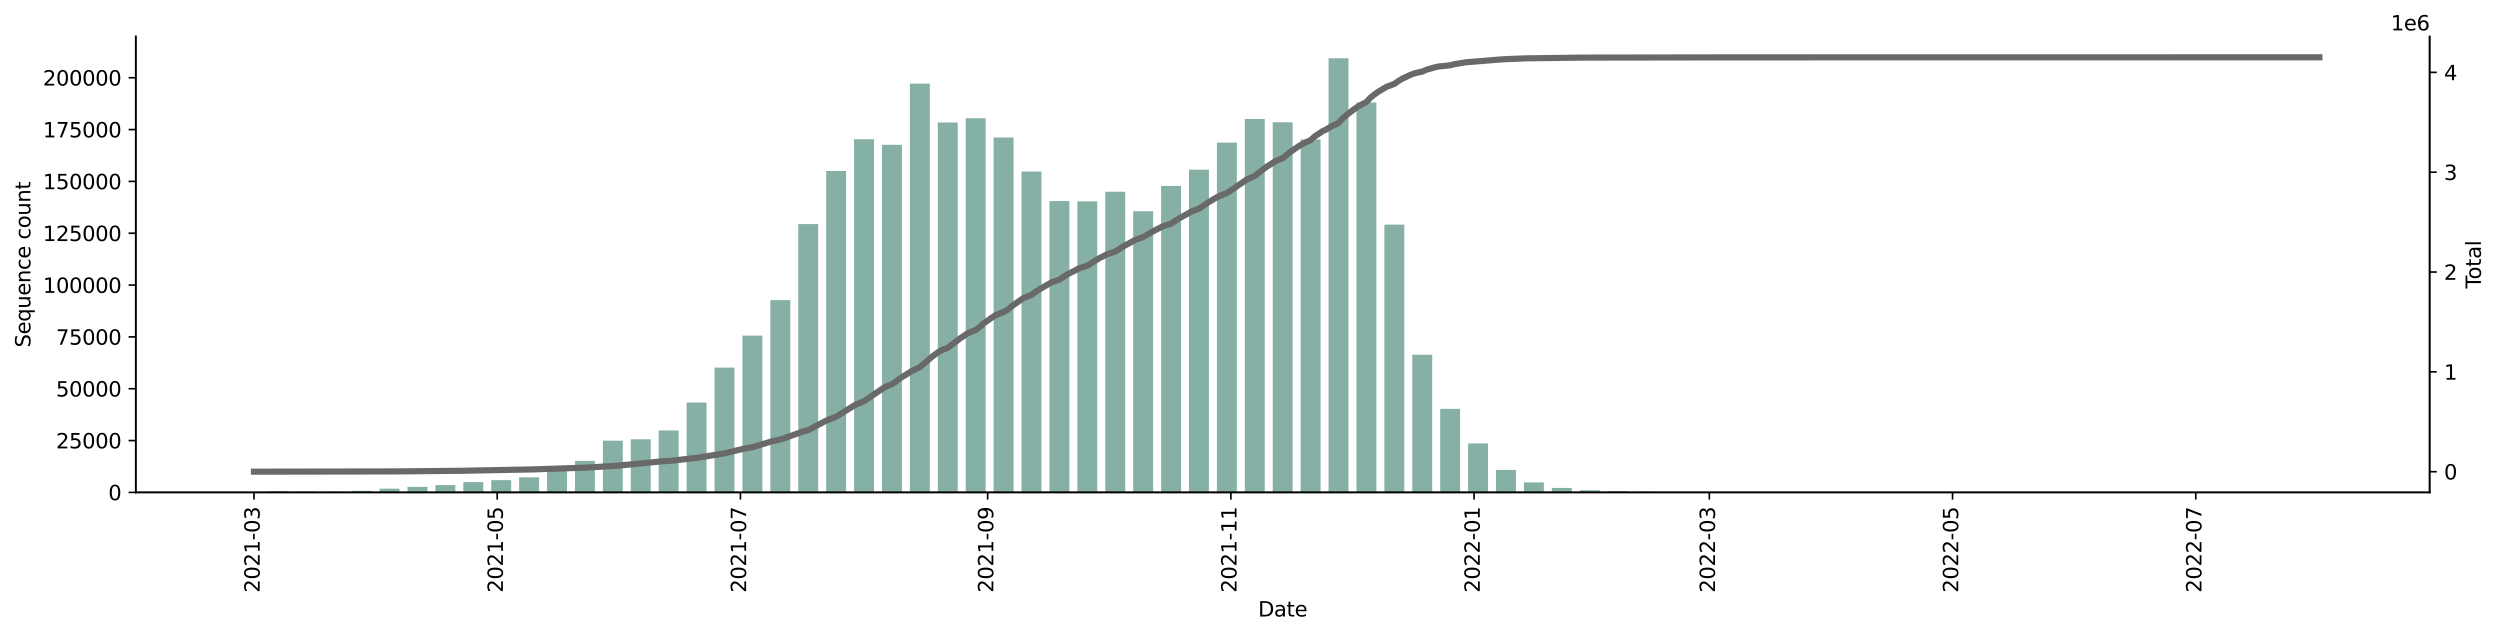 <?xml version="1.0" encoding="utf-8" standalone="no"?>
<!DOCTYPE svg PUBLIC "-//W3C//DTD SVG 1.1//EN"
  "http://www.w3.org/Graphics/SVG/1.1/DTD/svg11.dtd">
<svg xmlns:xlink="http://www.w3.org/1999/xlink" width="1216.294pt" height="309.219pt" viewBox="0 0 1216.294 309.219" xmlns="http://www.w3.org/2000/svg" version="1.1">
 <defs>
  <style type="text/css">*{stroke-linejoin: round; stroke-linecap: butt}</style>
 </defs>
 <g id="figure_1">
  <g id="patch_1">
   <path d="M 0 309.219 
L 1216.294 309.219 
L 1216.294 0 
L 0 0 
z
" style="fill: #ffffff"/>
  </g>
  <g id="axes_1">
   <g id="patch_2">
    <path d="M 66.053 239.558 
L 1182.053 239.558 
L 1182.053 17.798 
L 66.053 17.798 
z
" style="fill: #ffffff"/>
   </g>
   <g id="patch_3">
    <path d="M 116.78 239.558 
L 126.48 239.558 
L 126.48 239.424 
L 116.78 239.424 
z
" clip-path="url(#p449e012389)" style="fill: #86b0a6"/>
   </g>
   <g id="patch_4">
    <path d="M 130.359 239.558 
L 140.059 239.558 
L 140.059 239.024 
L 130.359 239.024 
z
" clip-path="url(#p449e012389)" style="fill: #86b0a6"/>
   </g>
   <g id="patch_5">
    <path d="M 143.938 239.558 
L 153.638 239.558 
L 153.638 239.198 
L 143.938 239.198 
z
" clip-path="url(#p449e012389)" style="fill: #86b0a6"/>
   </g>
   <g id="patch_6">
    <path d="M 157.517 239.558 
L 167.217 239.558 
L 167.217 239.239 
L 157.517 239.239 
z
" clip-path="url(#p449e012389)" style="fill: #86b0a6"/>
   </g>
   <g id="patch_7">
    <path d="M 171.096 239.558 
L 180.796 239.558 
L 180.796 238.777 
L 171.096 238.777 
z
" clip-path="url(#p449e012389)" style="fill: #86b0a6"/>
   </g>
   <g id="patch_8">
    <path d="M 184.675 239.558 
L 194.375 239.558 
L 194.375 237.736 
L 184.675 237.736 
z
" clip-path="url(#p449e012389)" style="fill: #86b0a6"/>
   </g>
   <g id="patch_9">
    <path d="M 198.254 239.558 
L 207.954 239.558 
L 207.954 236.871 
L 198.254 236.871 
z
" clip-path="url(#p449e012389)" style="fill: #86b0a6"/>
   </g>
   <g id="patch_10">
    <path d="M 211.833 239.558 
L 221.533 239.558 
L 221.533 235.981 
L 211.833 235.981 
z
" clip-path="url(#p449e012389)" style="fill: #86b0a6"/>
   </g>
   <g id="patch_11">
    <path d="M 225.412 239.558 
L 235.112 239.558 
L 235.112 234.528 
L 225.412 234.528 
z
" clip-path="url(#p449e012389)" style="fill: #86b0a6"/>
   </g>
   <g id="patch_12">
    <path d="M 238.991 239.558 
L 248.691 239.558 
L 248.691 233.605 
L 238.991 233.605 
z
" clip-path="url(#p449e012389)" style="fill: #86b0a6"/>
   </g>
   <g id="patch_13">
    <path d="M 252.57 239.558 
L 262.27 239.558 
L 262.27 232.245 
L 252.57 232.245 
z
" clip-path="url(#p449e012389)" style="fill: #86b0a6"/>
   </g>
   <g id="patch_14">
    <path d="M 266.149 239.558 
L 275.849 239.558 
L 275.849 228.923 
L 266.149 228.923 
z
" clip-path="url(#p449e012389)" style="fill: #86b0a6"/>
   </g>
   <g id="patch_15">
    <path d="M 279.728 239.558 
L 289.428 239.558 
L 289.428 224.222 
L 279.728 224.222 
z
" clip-path="url(#p449e012389)" style="fill: #86b0a6"/>
   </g>
   <g id="patch_16">
    <path d="M 293.307 239.558 
L 303.007 239.558 
L 303.007 214.387 
L 293.307 214.387 
z
" clip-path="url(#p449e012389)" style="fill: #86b0a6"/>
   </g>
   <g id="patch_17">
    <path d="M 306.886 239.558 
L 316.586 239.558 
L 316.586 213.703 
L 306.886 213.703 
z
" clip-path="url(#p449e012389)" style="fill: #86b0a6"/>
   </g>
   <g id="patch_18">
    <path d="M 320.465 239.558 
L 330.165 239.558 
L 330.165 209.438 
L 320.465 209.438 
z
" clip-path="url(#p449e012389)" style="fill: #86b0a6"/>
   </g>
   <g id="patch_19">
    <path d="M 334.044 239.558 
L 343.744 239.558 
L 343.744 195.852 
L 334.044 195.852 
z
" clip-path="url(#p449e012389)" style="fill: #86b0a6"/>
   </g>
   <g id="patch_20">
    <path d="M 347.623 239.558 
L 357.323 239.558 
L 357.323 178.857 
L 347.623 178.857 
z
" clip-path="url(#p449e012389)" style="fill: #86b0a6"/>
   </g>
   <g id="patch_21">
    <path d="M 361.202 239.558 
L 370.902 239.558 
L 370.902 163.288 
L 361.202 163.288 
z
" clip-path="url(#p449e012389)" style="fill: #86b0a6"/>
   </g>
   <g id="patch_22">
    <path d="M 374.781 239.558 
L 384.481 239.558 
L 384.481 146.025 
L 374.781 146.025 
z
" clip-path="url(#p449e012389)" style="fill: #86b0a6"/>
   </g>
   <g id="patch_23">
    <path d="M 388.36 239.558 
L 398.06 239.558 
L 398.06 109.023 
L 388.36 109.023 
z
" clip-path="url(#p449e012389)" style="fill: #86b0a6"/>
   </g>
   <g id="patch_24">
    <path d="M 401.939 239.558 
L 411.639 239.558 
L 411.639 83.21 
L 401.939 83.21 
z
" clip-path="url(#p449e012389)" style="fill: #86b0a6"/>
   </g>
   <g id="patch_25">
    <path d="M 415.518 239.558 
L 425.218 239.558 
L 425.218 67.707 
L 415.518 67.707 
z
" clip-path="url(#p449e012389)" style="fill: #86b0a6"/>
   </g>
   <g id="patch_26">
    <path d="M 429.097 239.558 
L 438.797 239.558 
L 438.797 70.437 
L 429.097 70.437 
z
" clip-path="url(#p449e012389)" style="fill: #86b0a6"/>
   </g>
   <g id="patch_27">
    <path d="M 442.676 239.558 
L 452.376 239.558 
L 452.376 40.696 
L 442.676 40.696 
z
" clip-path="url(#p449e012389)" style="fill: #86b0a6"/>
   </g>
   <g id="patch_28">
    <path d="M 456.255 239.558 
L 465.955 239.558 
L 465.955 59.571 
L 456.255 59.571 
z
" clip-path="url(#p449e012389)" style="fill: #86b0a6"/>
   </g>
   <g id="patch_29">
    <path d="M 469.834 239.558 
L 479.534 239.558 
L 479.534 57.533 
L 469.834 57.533 
z
" clip-path="url(#p449e012389)" style="fill: #86b0a6"/>
   </g>
   <g id="patch_30">
    <path d="M 483.413 239.558 
L 493.113 239.558 
L 493.113 66.887 
L 483.413 66.887 
z
" clip-path="url(#p449e012389)" style="fill: #86b0a6"/>
   </g>
   <g id="patch_31">
    <path d="M 496.992 239.558 
L 506.692 239.558 
L 506.692 83.465 
L 496.992 83.465 
z
" clip-path="url(#p449e012389)" style="fill: #86b0a6"/>
   </g>
   <g id="patch_32">
    <path d="M 510.571 239.558 
L 520.271 239.558 
L 520.271 97.816 
L 510.571 97.816 
z
" clip-path="url(#p449e012389)" style="fill: #86b0a6"/>
   </g>
   <g id="patch_33">
    <path d="M 524.15 239.558 
L 533.85 239.558 
L 533.85 97.962 
L 524.15 97.962 
z
" clip-path="url(#p449e012389)" style="fill: #86b0a6"/>
   </g>
   <g id="patch_34">
    <path d="M 537.729 239.558 
L 547.429 239.558 
L 547.429 93.288 
L 537.729 93.288 
z
" clip-path="url(#p449e012389)" style="fill: #86b0a6"/>
   </g>
   <g id="patch_35">
    <path d="M 551.308 239.558 
L 561.008 239.558 
L 561.008 102.737 
L 551.308 102.737 
z
" clip-path="url(#p449e012389)" style="fill: #86b0a6"/>
   </g>
   <g id="patch_36">
    <path d="M 564.887 239.558 
L 574.587 239.558 
L 574.587 90.445 
L 564.887 90.445 
z
" clip-path="url(#p449e012389)" style="fill: #86b0a6"/>
   </g>
   <g id="patch_37">
    <path d="M 578.466 239.558 
L 588.166 239.558 
L 588.166 82.537 
L 578.466 82.537 
z
" clip-path="url(#p449e012389)" style="fill: #86b0a6"/>
   </g>
   <g id="patch_38">
    <path d="M 592.045 239.558 
L 601.745 239.558 
L 601.745 69.369 
L 592.045 69.369 
z
" clip-path="url(#p449e012389)" style="fill: #86b0a6"/>
   </g>
   <g id="patch_39">
    <path d="M 605.624 239.558 
L 615.324 239.558 
L 615.324 57.861 
L 605.624 57.861 
z
" clip-path="url(#p449e012389)" style="fill: #86b0a6"/>
   </g>
   <g id="patch_40">
    <path d="M 619.203 239.558 
L 628.903 239.558 
L 628.903 59.48 
L 619.203 59.48 
z
" clip-path="url(#p449e012389)" style="fill: #86b0a6"/>
   </g>
   <g id="patch_41">
    <path d="M 632.782 239.558 
L 642.482 239.558 
L 642.482 67.838 
L 632.782 67.838 
z
" clip-path="url(#p449e012389)" style="fill: #86b0a6"/>
   </g>
   <g id="patch_42">
    <path d="M 646.361 239.558 
L 656.061 239.558 
L 656.061 28.358 
L 646.361 28.358 
z
" clip-path="url(#p449e012389)" style="fill: #86b0a6"/>
   </g>
   <g id="patch_43">
    <path d="M 659.94 239.558 
L 669.64 239.558 
L 669.64 49.853 
L 659.94 49.853 
z
" clip-path="url(#p449e012389)" style="fill: #86b0a6"/>
   </g>
   <g id="patch_44">
    <path d="M 673.519 239.558 
L 683.219 239.558 
L 683.219 109.286 
L 673.519 109.286 
z
" clip-path="url(#p449e012389)" style="fill: #86b0a6"/>
   </g>
   <g id="patch_45">
    <path d="M 687.098 239.558 
L 696.798 239.558 
L 696.798 172.599 
L 687.098 172.599 
z
" clip-path="url(#p449e012389)" style="fill: #86b0a6"/>
   </g>
   <g id="patch_46">
    <path d="M 700.677 239.558 
L 710.377 239.558 
L 710.377 198.911 
L 700.677 198.911 
z
" clip-path="url(#p449e012389)" style="fill: #86b0a6"/>
   </g>
   <g id="patch_47">
    <path d="M 714.256 239.558 
L 723.956 239.558 
L 723.956 215.709 
L 714.256 215.709 
z
" clip-path="url(#p449e012389)" style="fill: #86b0a6"/>
   </g>
   <g id="patch_48">
    <path d="M 727.835 239.558 
L 737.535 239.558 
L 737.535 228.623 
L 727.835 228.623 
z
" clip-path="url(#p449e012389)" style="fill: #86b0a6"/>
   </g>
   <g id="patch_49">
    <path d="M 741.415 239.558 
L 751.114 239.558 
L 751.114 234.701 
L 741.415 234.701 
z
" clip-path="url(#p449e012389)" style="fill: #86b0a6"/>
   </g>
   <g id="patch_50">
    <path d="M 754.994 239.558 
L 764.693 239.558 
L 764.693 237.4 
L 754.994 237.4 
z
" clip-path="url(#p449e012389)" style="fill: #86b0a6"/>
   </g>
   <g id="patch_51">
    <path d="M 768.573 239.558 
L 778.272 239.558 
L 778.272 238.527 
L 768.573 238.527 
z
" clip-path="url(#p449e012389)" style="fill: #86b0a6"/>
   </g>
   <g id="patch_52">
    <path d="M 782.152 239.558 
L 791.851 239.558 
L 791.851 238.966 
L 782.152 238.966 
z
" clip-path="url(#p449e012389)" style="fill: #86b0a6"/>
   </g>
   <g id="patch_53">
    <path d="M 795.731 239.558 
L 805.43 239.558 
L 805.43 239.24 
L 795.731 239.24 
z
" clip-path="url(#p449e012389)" style="fill: #86b0a6"/>
   </g>
   <g id="patch_54">
    <path d="M 809.31 239.558 
L 819.009 239.558 
L 819.009 239.351 
L 809.31 239.351 
z
" clip-path="url(#p449e012389)" style="fill: #86b0a6"/>
   </g>
   <g id="patch_55">
    <path d="M 822.889 239.558 
L 832.588 239.558 
L 832.588 239.433 
L 822.889 239.433 
z
" clip-path="url(#p449e012389)" style="fill: #86b0a6"/>
   </g>
   <g id="patch_56">
    <path d="M 836.468 239.558 
L 846.167 239.558 
L 846.167 239.442 
L 836.468 239.442 
z
" clip-path="url(#p449e012389)" style="fill: #86b0a6"/>
   </g>
   <g id="patch_57">
    <path d="M 850.047 239.558 
L 859.746 239.558 
L 859.746 239.451 
L 850.047 239.451 
z
" clip-path="url(#p449e012389)" style="fill: #86b0a6"/>
   </g>
   <g id="patch_58">
    <path d="M 863.626 239.558 
L 873.325 239.558 
L 873.325 239.478 
L 863.626 239.478 
z
" clip-path="url(#p449e012389)" style="fill: #86b0a6"/>
   </g>
   <g id="patch_59">
    <path d="M 877.205 239.558 
L 886.904 239.558 
L 886.904 239.517 
L 877.205 239.517 
z
" clip-path="url(#p449e012389)" style="fill: #86b0a6"/>
   </g>
   <g id="patch_60">
    <path d="M 890.784 239.558 
L 900.483 239.558 
L 900.483 239.533 
L 890.784 239.533 
z
" clip-path="url(#p449e012389)" style="fill: #86b0a6"/>
   </g>
   <g id="patch_61">
    <path d="M 904.363 239.558 
L 914.062 239.558 
L 914.062 239.535 
L 904.363 239.535 
z
" clip-path="url(#p449e012389)" style="fill: #86b0a6"/>
   </g>
   <g id="patch_62">
    <path d="M 917.942 239.558 
L 927.641 239.558 
L 927.641 239.532 
L 917.942 239.532 
z
" clip-path="url(#p449e012389)" style="fill: #86b0a6"/>
   </g>
   <g id="patch_63">
    <path d="M 931.521 239.558 
L 941.22 239.558 
L 941.22 239.533 
L 931.521 239.533 
z
" clip-path="url(#p449e012389)" style="fill: #86b0a6"/>
   </g>
   <g id="patch_64">
    <path d="M 945.1 239.558 
L 954.799 239.558 
L 954.799 239.548 
L 945.1 239.548 
z
" clip-path="url(#p449e012389)" style="fill: #86b0a6"/>
   </g>
   <g id="patch_65">
    <path d="M 958.679 239.558 
L 968.378 239.558 
L 968.378 239.538 
L 958.679 239.538 
z
" clip-path="url(#p449e012389)" style="fill: #86b0a6"/>
   </g>
   <g id="patch_66">
    <path d="M 972.258 239.558 
L 981.957 239.558 
L 981.957 239.551 
L 972.258 239.551 
z
" clip-path="url(#p449e012389)" style="fill: #86b0a6"/>
   </g>
   <g id="patch_67">
    <path d="M 985.837 239.558 
L 995.536 239.558 
L 995.536 239.541 
L 985.837 239.541 
z
" clip-path="url(#p449e012389)" style="fill: #86b0a6"/>
   </g>
   <g id="patch_68">
    <path d="M 999.416 239.558 
L 1009.115 239.558 
L 1009.115 239.54 
L 999.416 239.54 
z
" clip-path="url(#p449e012389)" style="fill: #86b0a6"/>
   </g>
   <g id="patch_69">
    <path d="M 1012.995 239.558 
L 1022.694 239.558 
L 1022.694 239.553 
L 1012.995 239.553 
z
" clip-path="url(#p449e012389)" style="fill: #86b0a6"/>
   </g>
   <g id="patch_70">
    <path d="M 1026.574 239.558 
L 1036.273 239.558 
L 1036.273 239.545 
L 1026.574 239.545 
z
" clip-path="url(#p449e012389)" style="fill: #86b0a6"/>
   </g>
   <g id="patch_71">
    <path d="M 1040.153 239.558 
L 1049.852 239.558 
L 1049.852 239.53 
L 1040.153 239.53 
z
" clip-path="url(#p449e012389)" style="fill: #86b0a6"/>
   </g>
   <g id="patch_72">
    <path d="M 1053.732 239.558 
L 1063.431 239.558 
L 1063.431 239.551 
L 1053.732 239.551 
z
" clip-path="url(#p449e012389)" style="fill: #86b0a6"/>
   </g>
   <g id="patch_73">
    <path d="M 1067.311 239.558 
L 1077.01 239.558 
L 1077.01 239.556 
L 1067.311 239.556 
z
" clip-path="url(#p449e012389)" style="fill: #86b0a6"/>
   </g>
   <g id="patch_74">
    <path d="M 1080.89 239.558 
L 1090.589 239.558 
L 1090.589 239.555 
L 1080.89 239.555 
z
" clip-path="url(#p449e012389)" style="fill: #86b0a6"/>
   </g>
   <g id="patch_75">
    <path d="M 1094.469 239.558 
L 1104.168 239.558 
L 1104.168 239.552 
L 1094.469 239.552 
z
" clip-path="url(#p449e012389)" style="fill: #86b0a6"/>
   </g>
   <g id="patch_76">
    <path d="M 1121.627 239.558 
L 1131.326 239.558 
L 1131.326 239.557 
L 1121.627 239.557 
z
" clip-path="url(#p449e012389)" style="fill: #86b0a6"/>
   </g>
   <g id="matplotlib.axis_1">
    <g id="xtick_1">
     <g id="line2d_1">
      <defs>
       <path id="mc5f1fbfaf0" d="M 0 0 
L 0 3.5 
" style="stroke: #000000; stroke-width: 0.8"/>
      </defs>
      <g>
       <use xlink:href="#mc5f1fbfaf0" x="123.57" y="239.558" style="stroke: #000000; stroke-width: 0.8"/>
      </g>
     </g>
     <g id="text_1">
      <!-- 2021-03 -->
      <g transform="translate(126.329 288.341)rotate(-90)scale(0.1 -0.1)">
       <defs>
        <path id="DejaVuSans-32" d="M 1228 531 
L 3431 531 
L 3431 0 
L 469 0 
L 469 531 
Q 828 903 1448 1529 
Q 2069 2156 2228 2338 
Q 2531 2678 2651 2914 
Q 2772 3150 2772 3378 
Q 2772 3750 2511 3984 
Q 2250 4219 1831 4219 
Q 1534 4219 1204 4116 
Q 875 4013 500 3803 
L 500 4441 
Q 881 4594 1212 4672 
Q 1544 4750 1819 4750 
Q 2544 4750 2975 4387 
Q 3406 4025 3406 3419 
Q 3406 3131 3298 2873 
Q 3191 2616 2906 2266 
Q 2828 2175 2409 1742 
Q 1991 1309 1228 531 
z
" transform="scale(0.016)"/>
        <path id="DejaVuSans-30" d="M 2034 4250 
Q 1547 4250 1301 3770 
Q 1056 3291 1056 2328 
Q 1056 1369 1301 889 
Q 1547 409 2034 409 
Q 2525 409 2770 889 
Q 3016 1369 3016 2328 
Q 3016 3291 2770 3770 
Q 2525 4250 2034 4250 
z
M 2034 4750 
Q 2819 4750 3233 4129 
Q 3647 3509 3647 2328 
Q 3647 1150 3233 529 
Q 2819 -91 2034 -91 
Q 1250 -91 836 529 
Q 422 1150 422 2328 
Q 422 3509 836 4129 
Q 1250 4750 2034 4750 
z
" transform="scale(0.016)"/>
        <path id="DejaVuSans-31" d="M 794 531 
L 1825 531 
L 1825 4091 
L 703 3866 
L 703 4441 
L 1819 4666 
L 2450 4666 
L 2450 531 
L 3481 531 
L 3481 0 
L 794 0 
L 794 531 
z
" transform="scale(0.016)"/>
        <path id="DejaVuSans-2d" d="M 313 2009 
L 1997 2009 
L 1997 1497 
L 313 1497 
L 313 2009 
z
" transform="scale(0.016)"/>
        <path id="DejaVuSans-33" d="M 2597 2516 
Q 3050 2419 3304 2112 
Q 3559 1806 3559 1356 
Q 3559 666 3084 287 
Q 2609 -91 1734 -91 
Q 1441 -91 1130 -33 
Q 819 25 488 141 
L 488 750 
Q 750 597 1062 519 
Q 1375 441 1716 441 
Q 2309 441 2620 675 
Q 2931 909 2931 1356 
Q 2931 1769 2642 2001 
Q 2353 2234 1838 2234 
L 1294 2234 
L 1294 2753 
L 1863 2753 
Q 2328 2753 2575 2939 
Q 2822 3125 2822 3475 
Q 2822 3834 2567 4026 
Q 2313 4219 1838 4219 
Q 1578 4219 1281 4162 
Q 984 4106 628 3988 
L 628 4550 
Q 988 4650 1302 4700 
Q 1616 4750 1894 4750 
Q 2613 4750 3031 4423 
Q 3450 4097 3450 3541 
Q 3450 3153 3228 2886 
Q 3006 2619 2597 2516 
z
" transform="scale(0.016)"/>
       </defs>
       <use xlink:href="#DejaVuSans-32"/>
       <use xlink:href="#DejaVuSans-30" x="63.623"/>
       <use xlink:href="#DejaVuSans-32" x="127.246"/>
       <use xlink:href="#DejaVuSans-31" x="190.869"/>
       <use xlink:href="#DejaVuSans-2d" x="254.492"/>
       <use xlink:href="#DejaVuSans-30" x="290.576"/>
       <use xlink:href="#DejaVuSans-33" x="354.199"/>
      </g>
     </g>
    </g>
    <g id="xtick_2">
     <g id="line2d_2">
      <g>
       <use xlink:href="#mc5f1fbfaf0" x="241.901" y="239.558" style="stroke: #000000; stroke-width: 0.8"/>
      </g>
     </g>
     <g id="text_2">
      <!-- 2021-05 -->
      <g transform="translate(244.661 288.341)rotate(-90)scale(0.1 -0.1)">
       <defs>
        <path id="DejaVuSans-35" d="M 691 4666 
L 3169 4666 
L 3169 4134 
L 1269 4134 
L 1269 2991 
Q 1406 3038 1543 3061 
Q 1681 3084 1819 3084 
Q 2600 3084 3056 2656 
Q 3513 2228 3513 1497 
Q 3513 744 3044 326 
Q 2575 -91 1722 -91 
Q 1428 -91 1123 -41 
Q 819 9 494 109 
L 494 744 
Q 775 591 1075 516 
Q 1375 441 1709 441 
Q 2250 441 2565 725 
Q 2881 1009 2881 1497 
Q 2881 1984 2565 2268 
Q 2250 2553 1709 2553 
Q 1456 2553 1204 2497 
Q 953 2441 691 2322 
L 691 4666 
z
" transform="scale(0.016)"/>
       </defs>
       <use xlink:href="#DejaVuSans-32"/>
       <use xlink:href="#DejaVuSans-30" x="63.623"/>
       <use xlink:href="#DejaVuSans-32" x="127.246"/>
       <use xlink:href="#DejaVuSans-31" x="190.869"/>
       <use xlink:href="#DejaVuSans-2d" x="254.492"/>
       <use xlink:href="#DejaVuSans-30" x="290.576"/>
       <use xlink:href="#DejaVuSans-35" x="354.199"/>
      </g>
     </g>
    </g>
    <g id="xtick_3">
     <g id="line2d_3">
      <g>
       <use xlink:href="#mc5f1fbfaf0" x="360.233" y="239.558" style="stroke: #000000; stroke-width: 0.8"/>
      </g>
     </g>
     <g id="text_3">
      <!-- 2021-07 -->
      <g transform="translate(362.992 288.341)rotate(-90)scale(0.1 -0.1)">
       <defs>
        <path id="DejaVuSans-37" d="M 525 4666 
L 3525 4666 
L 3525 4397 
L 1831 0 
L 1172 0 
L 2766 4134 
L 525 4134 
L 525 4666 
z
" transform="scale(0.016)"/>
       </defs>
       <use xlink:href="#DejaVuSans-32"/>
       <use xlink:href="#DejaVuSans-30" x="63.623"/>
       <use xlink:href="#DejaVuSans-32" x="127.246"/>
       <use xlink:href="#DejaVuSans-31" x="190.869"/>
       <use xlink:href="#DejaVuSans-2d" x="254.492"/>
       <use xlink:href="#DejaVuSans-30" x="290.576"/>
       <use xlink:href="#DejaVuSans-37" x="354.199"/>
      </g>
     </g>
    </g>
    <g id="xtick_4">
     <g id="line2d_4">
      <g>
       <use xlink:href="#mc5f1fbfaf0" x="480.504" y="239.558" style="stroke: #000000; stroke-width: 0.8"/>
      </g>
     </g>
     <g id="text_4">
      <!-- 2021-09 -->
      <g transform="translate(483.263 288.341)rotate(-90)scale(0.1 -0.1)">
       <defs>
        <path id="DejaVuSans-39" d="M 703 97 
L 703 672 
Q 941 559 1184 500 
Q 1428 441 1663 441 
Q 2288 441 2617 861 
Q 2947 1281 2994 2138 
Q 2813 1869 2534 1725 
Q 2256 1581 1919 1581 
Q 1219 1581 811 2004 
Q 403 2428 403 3163 
Q 403 3881 828 4315 
Q 1253 4750 1959 4750 
Q 2769 4750 3195 4129 
Q 3622 3509 3622 2328 
Q 3622 1225 3098 567 
Q 2575 -91 1691 -91 
Q 1453 -91 1209 -44 
Q 966 3 703 97 
z
M 1959 2075 
Q 2384 2075 2632 2365 
Q 2881 2656 2881 3163 
Q 2881 3666 2632 3958 
Q 2384 4250 1959 4250 
Q 1534 4250 1286 3958 
Q 1038 3666 1038 3163 
Q 1038 2656 1286 2365 
Q 1534 2075 1959 2075 
z
" transform="scale(0.016)"/>
       </defs>
       <use xlink:href="#DejaVuSans-32"/>
       <use xlink:href="#DejaVuSans-30" x="63.623"/>
       <use xlink:href="#DejaVuSans-32" x="127.246"/>
       <use xlink:href="#DejaVuSans-31" x="190.869"/>
       <use xlink:href="#DejaVuSans-2d" x="254.492"/>
       <use xlink:href="#DejaVuSans-30" x="290.576"/>
       <use xlink:href="#DejaVuSans-39" x="354.199"/>
      </g>
     </g>
    </g>
    <g id="xtick_5">
     <g id="line2d_5">
      <g>
       <use xlink:href="#mc5f1fbfaf0" x="598.835" y="239.558" style="stroke: #000000; stroke-width: 0.8"/>
      </g>
     </g>
     <g id="text_5">
      <!-- 2021-11 -->
      <g transform="translate(601.594 288.341)rotate(-90)scale(0.1 -0.1)">
       <use xlink:href="#DejaVuSans-32"/>
       <use xlink:href="#DejaVuSans-30" x="63.623"/>
       <use xlink:href="#DejaVuSans-32" x="127.246"/>
       <use xlink:href="#DejaVuSans-31" x="190.869"/>
       <use xlink:href="#DejaVuSans-2d" x="254.492"/>
       <use xlink:href="#DejaVuSans-31" x="290.576"/>
       <use xlink:href="#DejaVuSans-31" x="354.199"/>
      </g>
     </g>
    </g>
    <g id="xtick_6">
     <g id="line2d_6">
      <g>
       <use xlink:href="#mc5f1fbfaf0" x="717.166" y="239.558" style="stroke: #000000; stroke-width: 0.8"/>
      </g>
     </g>
     <g id="text_6">
      <!-- 2022-01 -->
      <g transform="translate(719.926 288.341)rotate(-90)scale(0.1 -0.1)">
       <use xlink:href="#DejaVuSans-32"/>
       <use xlink:href="#DejaVuSans-30" x="63.623"/>
       <use xlink:href="#DejaVuSans-32" x="127.246"/>
       <use xlink:href="#DejaVuSans-32" x="190.869"/>
       <use xlink:href="#DejaVuSans-2d" x="254.492"/>
       <use xlink:href="#DejaVuSans-30" x="290.576"/>
       <use xlink:href="#DejaVuSans-31" x="354.199"/>
      </g>
     </g>
    </g>
    <g id="xtick_7">
     <g id="line2d_7">
      <g>
       <use xlink:href="#mc5f1fbfaf0" x="831.618" y="239.558" style="stroke: #000000; stroke-width: 0.8"/>
      </g>
     </g>
     <g id="text_7">
      <!-- 2022-03 -->
      <g transform="translate(834.377 288.341)rotate(-90)scale(0.1 -0.1)">
       <use xlink:href="#DejaVuSans-32"/>
       <use xlink:href="#DejaVuSans-30" x="63.623"/>
       <use xlink:href="#DejaVuSans-32" x="127.246"/>
       <use xlink:href="#DejaVuSans-32" x="190.869"/>
       <use xlink:href="#DejaVuSans-2d" x="254.492"/>
       <use xlink:href="#DejaVuSans-30" x="290.576"/>
       <use xlink:href="#DejaVuSans-33" x="354.199"/>
      </g>
     </g>
    </g>
    <g id="xtick_8">
     <g id="line2d_8">
      <g>
       <use xlink:href="#mc5f1fbfaf0" x="949.949" y="239.558" style="stroke: #000000; stroke-width: 0.8"/>
      </g>
     </g>
     <g id="text_8">
      <!-- 2022-05 -->
      <g transform="translate(952.709 288.341)rotate(-90)scale(0.1 -0.1)">
       <use xlink:href="#DejaVuSans-32"/>
       <use xlink:href="#DejaVuSans-30" x="63.623"/>
       <use xlink:href="#DejaVuSans-32" x="127.246"/>
       <use xlink:href="#DejaVuSans-32" x="190.869"/>
       <use xlink:href="#DejaVuSans-2d" x="254.492"/>
       <use xlink:href="#DejaVuSans-30" x="290.576"/>
       <use xlink:href="#DejaVuSans-35" x="354.199"/>
      </g>
     </g>
    </g>
    <g id="xtick_9">
     <g id="line2d_9">
      <g>
       <use xlink:href="#mc5f1fbfaf0" x="1068.28" y="239.558" style="stroke: #000000; stroke-width: 0.8"/>
      </g>
     </g>
     <g id="text_9">
      <!-- 2022-07 -->
      <g transform="translate(1071.04 288.341)rotate(-90)scale(0.1 -0.1)">
       <use xlink:href="#DejaVuSans-32"/>
       <use xlink:href="#DejaVuSans-30" x="63.623"/>
       <use xlink:href="#DejaVuSans-32" x="127.246"/>
       <use xlink:href="#DejaVuSans-32" x="190.869"/>
       <use xlink:href="#DejaVuSans-2d" x="254.492"/>
       <use xlink:href="#DejaVuSans-30" x="290.576"/>
       <use xlink:href="#DejaVuSans-37" x="354.199"/>
      </g>
     </g>
    </g>
    <g id="text_10">
     <!-- Date -->
     <g transform="translate(612.102 299.94)scale(0.1 -0.1)">
      <defs>
       <path id="DejaVuSans-44" d="M 1259 4147 
L 1259 519 
L 2022 519 
Q 2988 519 3436 956 
Q 3884 1394 3884 2338 
Q 3884 3275 3436 3711 
Q 2988 4147 2022 4147 
L 1259 4147 
z
M 628 4666 
L 1925 4666 
Q 3281 4666 3915 4102 
Q 4550 3538 4550 2338 
Q 4550 1131 3912 565 
Q 3275 0 1925 0 
L 628 0 
L 628 4666 
z
" transform="scale(0.016)"/>
       <path id="DejaVuSans-61" d="M 2194 1759 
Q 1497 1759 1228 1600 
Q 959 1441 959 1056 
Q 959 750 1161 570 
Q 1363 391 1709 391 
Q 2188 391 2477 730 
Q 2766 1069 2766 1631 
L 2766 1759 
L 2194 1759 
z
M 3341 1997 
L 3341 0 
L 2766 0 
L 2766 531 
Q 2569 213 2275 61 
Q 1981 -91 1556 -91 
Q 1019 -91 701 211 
Q 384 513 384 1019 
Q 384 1609 779 1909 
Q 1175 2209 1959 2209 
L 2766 2209 
L 2766 2266 
Q 2766 2663 2505 2880 
Q 2244 3097 1772 3097 
Q 1472 3097 1187 3025 
Q 903 2953 641 2809 
L 641 3341 
Q 956 3463 1253 3523 
Q 1550 3584 1831 3584 
Q 2591 3584 2966 3190 
Q 3341 2797 3341 1997 
z
" transform="scale(0.016)"/>
       <path id="DejaVuSans-74" d="M 1172 4494 
L 1172 3500 
L 2356 3500 
L 2356 3053 
L 1172 3053 
L 1172 1153 
Q 1172 725 1289 603 
Q 1406 481 1766 481 
L 2356 481 
L 2356 0 
L 1766 0 
Q 1100 0 847 248 
Q 594 497 594 1153 
L 594 3053 
L 172 3053 
L 172 3500 
L 594 3500 
L 594 4494 
L 1172 4494 
z
" transform="scale(0.016)"/>
       <path id="DejaVuSans-65" d="M 3597 1894 
L 3597 1613 
L 953 1613 
Q 991 1019 1311 708 
Q 1631 397 2203 397 
Q 2534 397 2845 478 
Q 3156 559 3463 722 
L 3463 178 
Q 3153 47 2828 -22 
Q 2503 -91 2169 -91 
Q 1331 -91 842 396 
Q 353 884 353 1716 
Q 353 2575 817 3079 
Q 1281 3584 2069 3584 
Q 2775 3584 3186 3129 
Q 3597 2675 3597 1894 
z
M 3022 2063 
Q 3016 2534 2758 2815 
Q 2500 3097 2075 3097 
Q 1594 3097 1305 2825 
Q 1016 2553 972 2059 
L 3022 2063 
z
" transform="scale(0.016)"/>
      </defs>
      <use xlink:href="#DejaVuSans-44"/>
      <use xlink:href="#DejaVuSans-61" x="77.002"/>
      <use xlink:href="#DejaVuSans-74" x="138.281"/>
      <use xlink:href="#DejaVuSans-65" x="177.49"/>
     </g>
    </g>
   </g>
   <g id="matplotlib.axis_2">
    <g id="ytick_1">
     <g id="line2d_10">
      <defs>
       <path id="m25d288d129" d="M 0 0 
L -3.5 0 
" style="stroke: #000000; stroke-width: 0.8"/>
      </defs>
      <g>
       <use xlink:href="#m25d288d129" x="66.053" y="239.558" style="stroke: #000000; stroke-width: 0.8"/>
      </g>
     </g>
     <g id="text_11">
      <!-- 0 -->
      <g transform="translate(52.691 243.358)scale(0.1 -0.1)">
       <use xlink:href="#DejaVuSans-30"/>
      </g>
     </g>
    </g>
    <g id="ytick_2">
     <g id="line2d_11">
      <g>
       <use xlink:href="#m25d288d129" x="66.053" y="214.341" style="stroke: #000000; stroke-width: 0.8"/>
      </g>
     </g>
     <g id="text_12">
      <!-- 25000 -->
      <g transform="translate(27.241 218.14)scale(0.1 -0.1)">
       <use xlink:href="#DejaVuSans-32"/>
       <use xlink:href="#DejaVuSans-35" x="63.623"/>
       <use xlink:href="#DejaVuSans-30" x="127.246"/>
       <use xlink:href="#DejaVuSans-30" x="190.869"/>
       <use xlink:href="#DejaVuSans-30" x="254.492"/>
      </g>
     </g>
    </g>
    <g id="ytick_3">
     <g id="line2d_12">
      <g>
       <use xlink:href="#m25d288d129" x="66.053" y="189.124" style="stroke: #000000; stroke-width: 0.8"/>
      </g>
     </g>
     <g id="text_13">
      <!-- 50000 -->
      <g transform="translate(27.241 192.923)scale(0.1 -0.1)">
       <use xlink:href="#DejaVuSans-35"/>
       <use xlink:href="#DejaVuSans-30" x="63.623"/>
       <use xlink:href="#DejaVuSans-30" x="127.246"/>
       <use xlink:href="#DejaVuSans-30" x="190.869"/>
       <use xlink:href="#DejaVuSans-30" x="254.492"/>
      </g>
     </g>
    </g>
    <g id="ytick_4">
     <g id="line2d_13">
      <g>
       <use xlink:href="#m25d288d129" x="66.053" y="163.906" style="stroke: #000000; stroke-width: 0.8"/>
      </g>
     </g>
     <g id="text_14">
      <!-- 75000 -->
      <g transform="translate(27.241 167.705)scale(0.1 -0.1)">
       <use xlink:href="#DejaVuSans-37"/>
       <use xlink:href="#DejaVuSans-35" x="63.623"/>
       <use xlink:href="#DejaVuSans-30" x="127.246"/>
       <use xlink:href="#DejaVuSans-30" x="190.869"/>
       <use xlink:href="#DejaVuSans-30" x="254.492"/>
      </g>
     </g>
    </g>
    <g id="ytick_5">
     <g id="line2d_14">
      <g>
       <use xlink:href="#m25d288d129" x="66.053" y="138.689" style="stroke: #000000; stroke-width: 0.8"/>
      </g>
     </g>
     <g id="text_15">
      <!-- 100000 -->
      <g transform="translate(20.878 142.488)scale(0.1 -0.1)">
       <use xlink:href="#DejaVuSans-31"/>
       <use xlink:href="#DejaVuSans-30" x="63.623"/>
       <use xlink:href="#DejaVuSans-30" x="127.246"/>
       <use xlink:href="#DejaVuSans-30" x="190.869"/>
       <use xlink:href="#DejaVuSans-30" x="254.492"/>
       <use xlink:href="#DejaVuSans-30" x="318.115"/>
      </g>
     </g>
    </g>
    <g id="ytick_6">
     <g id="line2d_15">
      <g>
       <use xlink:href="#m25d288d129" x="66.053" y="113.471" style="stroke: #000000; stroke-width: 0.8"/>
      </g>
     </g>
     <g id="text_16">
      <!-- 125000 -->
      <g transform="translate(20.878 117.271)scale(0.1 -0.1)">
       <use xlink:href="#DejaVuSans-31"/>
       <use xlink:href="#DejaVuSans-32" x="63.623"/>
       <use xlink:href="#DejaVuSans-35" x="127.246"/>
       <use xlink:href="#DejaVuSans-30" x="190.869"/>
       <use xlink:href="#DejaVuSans-30" x="254.492"/>
       <use xlink:href="#DejaVuSans-30" x="318.115"/>
      </g>
     </g>
    </g>
    <g id="ytick_7">
     <g id="line2d_16">
      <g>
       <use xlink:href="#m25d288d129" x="66.053" y="88.254" style="stroke: #000000; stroke-width: 0.8"/>
      </g>
     </g>
     <g id="text_17">
      <!-- 150000 -->
      <g transform="translate(20.878 92.053)scale(0.1 -0.1)">
       <use xlink:href="#DejaVuSans-31"/>
       <use xlink:href="#DejaVuSans-35" x="63.623"/>
       <use xlink:href="#DejaVuSans-30" x="127.246"/>
       <use xlink:href="#DejaVuSans-30" x="190.869"/>
       <use xlink:href="#DejaVuSans-30" x="254.492"/>
       <use xlink:href="#DejaVuSans-30" x="318.115"/>
      </g>
     </g>
    </g>
    <g id="ytick_8">
     <g id="line2d_17">
      <g>
       <use xlink:href="#m25d288d129" x="66.053" y="63.036" style="stroke: #000000; stroke-width: 0.8"/>
      </g>
     </g>
     <g id="text_18">
      <!-- 175000 -->
      <g transform="translate(20.878 66.836)scale(0.1 -0.1)">
       <use xlink:href="#DejaVuSans-31"/>
       <use xlink:href="#DejaVuSans-37" x="63.623"/>
       <use xlink:href="#DejaVuSans-35" x="127.246"/>
       <use xlink:href="#DejaVuSans-30" x="190.869"/>
       <use xlink:href="#DejaVuSans-30" x="254.492"/>
       <use xlink:href="#DejaVuSans-30" x="318.115"/>
      </g>
     </g>
    </g>
    <g id="ytick_9">
     <g id="line2d_18">
      <g>
       <use xlink:href="#m25d288d129" x="66.053" y="37.819" style="stroke: #000000; stroke-width: 0.8"/>
      </g>
     </g>
     <g id="text_19">
      <!-- 200000 -->
      <g transform="translate(20.878 41.618)scale(0.1 -0.1)">
       <use xlink:href="#DejaVuSans-32"/>
       <use xlink:href="#DejaVuSans-30" x="63.623"/>
       <use xlink:href="#DejaVuSans-30" x="127.246"/>
       <use xlink:href="#DejaVuSans-30" x="190.869"/>
       <use xlink:href="#DejaVuSans-30" x="254.492"/>
       <use xlink:href="#DejaVuSans-30" x="318.115"/>
      </g>
     </g>
    </g>
    <g id="text_20">
     <!-- Sequence count -->
     <g transform="translate(14.798 169.039)rotate(-90)scale(0.1 -0.1)">
      <defs>
       <path id="DejaVuSans-53" d="M 3425 4513 
L 3425 3897 
Q 3066 4069 2747 4153 
Q 2428 4238 2131 4238 
Q 1616 4238 1336 4038 
Q 1056 3838 1056 3469 
Q 1056 3159 1242 3001 
Q 1428 2844 1947 2747 
L 2328 2669 
Q 3034 2534 3370 2195 
Q 3706 1856 3706 1288 
Q 3706 609 3251 259 
Q 2797 -91 1919 -91 
Q 1588 -91 1214 -16 
Q 841 59 441 206 
L 441 856 
Q 825 641 1194 531 
Q 1563 422 1919 422 
Q 2459 422 2753 634 
Q 3047 847 3047 1241 
Q 3047 1584 2836 1778 
Q 2625 1972 2144 2069 
L 1759 2144 
Q 1053 2284 737 2584 
Q 422 2884 422 3419 
Q 422 4038 858 4394 
Q 1294 4750 2059 4750 
Q 2388 4750 2728 4690 
Q 3069 4631 3425 4513 
z
" transform="scale(0.016)"/>
       <path id="DejaVuSans-71" d="M 947 1747 
Q 947 1113 1208 752 
Q 1469 391 1925 391 
Q 2381 391 2643 752 
Q 2906 1113 2906 1747 
Q 2906 2381 2643 2742 
Q 2381 3103 1925 3103 
Q 1469 3103 1208 2742 
Q 947 2381 947 1747 
z
M 2906 525 
Q 2725 213 2448 61 
Q 2172 -91 1784 -91 
Q 1150 -91 751 415 
Q 353 922 353 1747 
Q 353 2572 751 3078 
Q 1150 3584 1784 3584 
Q 2172 3584 2448 3432 
Q 2725 3281 2906 2969 
L 2906 3500 
L 3481 3500 
L 3481 -1331 
L 2906 -1331 
L 2906 525 
z
" transform="scale(0.016)"/>
       <path id="DejaVuSans-75" d="M 544 1381 
L 544 3500 
L 1119 3500 
L 1119 1403 
Q 1119 906 1312 657 
Q 1506 409 1894 409 
Q 2359 409 2629 706 
Q 2900 1003 2900 1516 
L 2900 3500 
L 3475 3500 
L 3475 0 
L 2900 0 
L 2900 538 
Q 2691 219 2414 64 
Q 2138 -91 1772 -91 
Q 1169 -91 856 284 
Q 544 659 544 1381 
z
M 1991 3584 
L 1991 3584 
z
" transform="scale(0.016)"/>
       <path id="DejaVuSans-6e" d="M 3513 2113 
L 3513 0 
L 2938 0 
L 2938 2094 
Q 2938 2591 2744 2837 
Q 2550 3084 2163 3084 
Q 1697 3084 1428 2787 
Q 1159 2491 1159 1978 
L 1159 0 
L 581 0 
L 581 3500 
L 1159 3500 
L 1159 2956 
Q 1366 3272 1645 3428 
Q 1925 3584 2291 3584 
Q 2894 3584 3203 3211 
Q 3513 2838 3513 2113 
z
" transform="scale(0.016)"/>
       <path id="DejaVuSans-63" d="M 3122 3366 
L 3122 2828 
Q 2878 2963 2633 3030 
Q 2388 3097 2138 3097 
Q 1578 3097 1268 2742 
Q 959 2388 959 1747 
Q 959 1106 1268 751 
Q 1578 397 2138 397 
Q 2388 397 2633 464 
Q 2878 531 3122 666 
L 3122 134 
Q 2881 22 2623 -34 
Q 2366 -91 2075 -91 
Q 1284 -91 818 406 
Q 353 903 353 1747 
Q 353 2603 823 3093 
Q 1294 3584 2113 3584 
Q 2378 3584 2631 3529 
Q 2884 3475 3122 3366 
z
" transform="scale(0.016)"/>
       <path id="DejaVuSans-20" transform="scale(0.016)"/>
       <path id="DejaVuSans-6f" d="M 1959 3097 
Q 1497 3097 1228 2736 
Q 959 2375 959 1747 
Q 959 1119 1226 758 
Q 1494 397 1959 397 
Q 2419 397 2687 759 
Q 2956 1122 2956 1747 
Q 2956 2369 2687 2733 
Q 2419 3097 1959 3097 
z
M 1959 3584 
Q 2709 3584 3137 3096 
Q 3566 2609 3566 1747 
Q 3566 888 3137 398 
Q 2709 -91 1959 -91 
Q 1206 -91 779 398 
Q 353 888 353 1747 
Q 353 2609 779 3096 
Q 1206 3584 1959 3584 
z
" transform="scale(0.016)"/>
      </defs>
      <use xlink:href="#DejaVuSans-53"/>
      <use xlink:href="#DejaVuSans-65" x="63.477"/>
      <use xlink:href="#DejaVuSans-71" x="125"/>
      <use xlink:href="#DejaVuSans-75" x="188.477"/>
      <use xlink:href="#DejaVuSans-65" x="251.855"/>
      <use xlink:href="#DejaVuSans-6e" x="313.379"/>
      <use xlink:href="#DejaVuSans-63" x="376.758"/>
      <use xlink:href="#DejaVuSans-65" x="431.738"/>
      <use xlink:href="#DejaVuSans-20" x="493.262"/>
      <use xlink:href="#DejaVuSans-63" x="525.049"/>
      <use xlink:href="#DejaVuSans-6f" x="580.029"/>
      <use xlink:href="#DejaVuSans-75" x="641.211"/>
      <use xlink:href="#DejaVuSans-6e" x="704.59"/>
      <use xlink:href="#DejaVuSans-74" x="767.969"/>
     </g>
    </g>
   </g>
   <g id="patch_77">
    <path d="M 66.053 239.558 
L 66.053 17.798 
" style="fill: none; stroke: #000000; stroke-width: 0.8; stroke-linejoin: miter; stroke-linecap: square"/>
   </g>
   <g id="patch_78">
    <path d="M 1182.053 239.558 
L 1182.053 17.798 
" style="fill: none; stroke: #000000; stroke-width: 0.8; stroke-linejoin: miter; stroke-linecap: square"/>
   </g>
   <g id="patch_79">
    <path d="M 66.053 239.558 
L 1182.053 239.558 
" style="fill: none; stroke: #000000; stroke-width: 0.8; stroke-linejoin: miter; stroke-linecap: square"/>
   </g>
  </g>
  <g id="axes_2">
   <g id="matplotlib.axis_3">
    <g id="ytick_10">
     <g id="line2d_19">
      <defs>
       <path id="mf458821d9a" d="M 0 0 
L 3.5 0 
" style="stroke: #000000; stroke-width: 0.8"/>
      </defs>
      <g>
       <use xlink:href="#mf458821d9a" x="1182.053" y="229.48" style="stroke: #000000; stroke-width: 0.8"/>
      </g>
     </g>
     <g id="text_21">
      <!-- 0 -->
      <g transform="translate(1189.053 233.28)scale(0.1 -0.1)">
       <use xlink:href="#DejaVuSans-30"/>
      </g>
     </g>
    </g>
    <g id="ytick_11">
     <g id="line2d_20">
      <g>
       <use xlink:href="#mf458821d9a" x="1182.053" y="180.913" style="stroke: #000000; stroke-width: 0.8"/>
      </g>
     </g>
     <g id="text_22">
      <!-- 1 -->
      <g transform="translate(1189.053 184.712)scale(0.1 -0.1)">
       <use xlink:href="#DejaVuSans-31"/>
      </g>
     </g>
    </g>
    <g id="ytick_12">
     <g id="line2d_21">
      <g>
       <use xlink:href="#mf458821d9a" x="1182.053" y="132.345" style="stroke: #000000; stroke-width: 0.8"/>
      </g>
     </g>
     <g id="text_23">
      <!-- 2 -->
      <g transform="translate(1189.053 136.144)scale(0.1 -0.1)">
       <use xlink:href="#DejaVuSans-32"/>
      </g>
     </g>
    </g>
    <g id="ytick_13">
     <g id="line2d_22">
      <g>
       <use xlink:href="#mf458821d9a" x="1182.053" y="83.777" style="stroke: #000000; stroke-width: 0.8"/>
      </g>
     </g>
     <g id="text_24">
      <!-- 3 -->
      <g transform="translate(1189.053 87.576)scale(0.1 -0.1)">
       <use xlink:href="#DejaVuSans-33"/>
      </g>
     </g>
    </g>
    <g id="ytick_14">
     <g id="line2d_23">
      <g>
       <use xlink:href="#mf458821d9a" x="1182.053" y="35.209" style="stroke: #000000; stroke-width: 0.8"/>
      </g>
     </g>
     <g id="text_25">
      <!-- 4 -->
      <g transform="translate(1189.053 39.009)scale(0.1 -0.1)">
       <defs>
        <path id="DejaVuSans-34" d="M 2419 4116 
L 825 1625 
L 2419 1625 
L 2419 4116 
z
M 2253 4666 
L 3047 4666 
L 3047 1625 
L 3713 1625 
L 3713 1100 
L 3047 1100 
L 3047 0 
L 2419 0 
L 2419 1100 
L 313 1100 
L 313 1709 
L 2253 4666 
z
" transform="scale(0.016)"/>
       </defs>
       <use xlink:href="#DejaVuSans-34"/>
      </g>
     </g>
    </g>
    <g id="text_26">
     <!-- Total -->
     <g transform="translate(1207.014 140.355)rotate(-90)scale(0.1 -0.1)">
      <defs>
       <path id="DejaVuSans-54" d="M -19 4666 
L 3928 4666 
L 3928 4134 
L 2272 4134 
L 2272 0 
L 1638 0 
L 1638 4134 
L -19 4134 
L -19 4666 
z
" transform="scale(0.016)"/>
       <path id="DejaVuSans-6c" d="M 603 4863 
L 1178 4863 
L 1178 0 
L 603 0 
L 603 4863 
z
" transform="scale(0.016)"/>
      </defs>
      <use xlink:href="#DejaVuSans-54"/>
      <use xlink:href="#DejaVuSans-6f" x="44.084"/>
      <use xlink:href="#DejaVuSans-74" x="105.266"/>
      <use xlink:href="#DejaVuSans-61" x="144.475"/>
      <use xlink:href="#DejaVuSans-6c" x="205.754"/>
     </g>
    </g>
    <g id="text_27">
     <!-- 1e6 -->
     <g transform="translate(1163.175 14.798)scale(0.1 -0.1)">
      <defs>
       <path id="DejaVuSans-36" d="M 2113 2584 
Q 1688 2584 1439 2293 
Q 1191 2003 1191 1497 
Q 1191 994 1439 701 
Q 1688 409 2113 409 
Q 2538 409 2786 701 
Q 3034 994 3034 1497 
Q 3034 2003 2786 2293 
Q 2538 2584 2113 2584 
z
M 3366 4563 
L 3366 3988 
Q 3128 4100 2886 4159 
Q 2644 4219 2406 4219 
Q 1781 4219 1451 3797 
Q 1122 3375 1075 2522 
Q 1259 2794 1537 2939 
Q 1816 3084 2150 3084 
Q 2853 3084 3261 2657 
Q 3669 2231 3669 1497 
Q 3669 778 3244 343 
Q 2819 -91 2113 -91 
Q 1303 -91 875 529 
Q 447 1150 447 2328 
Q 447 3434 972 4092 
Q 1497 4750 2381 4750 
Q 2619 4750 2861 4703 
Q 3103 4656 3366 4563 
z
" transform="scale(0.016)"/>
      </defs>
      <use xlink:href="#DejaVuSans-31"/>
      <use xlink:href="#DejaVuSans-65" x="63.623"/>
      <use xlink:href="#DejaVuSans-36" x="125.146"/>
     </g>
    </g>
   </g>
   <g id="line2d_24">
    <path d="M 123.57 229.478 
L 191.465 229.361 
L 224.442 229.045 
L 259.36 228.367 
L 284.578 227.534 
L 300.097 226.605 
L 321.435 224.499 
L 327.255 224.117 
L 336.954 222.95 
L 338.894 222.781 
L 352.473 220.573 
L 362.172 218.219 
L 366.052 217.568 
L 375.751 214.647 
L 379.631 213.856 
L 391.27 209.747 
L 393.21 209.273 
L 400.97 205.166 
L 402.909 204.235 
L 406.789 202.756 
L 414.549 197.911 
L 416.488 196.767 
L 420.368 195.182 
L 430.067 188.579 
L 432.007 187.659 
L 433.947 186.924 
L 435.887 185.599 
L 437.827 184.083 
L 443.646 180.477 
L 447.526 178.616 
L 451.406 175.339 
L 453.346 173.63 
L 455.286 172.164 
L 457.225 170.848 
L 459.165 169.941 
L 461.105 169.227 
L 466.925 164.784 
L 470.804 162.141 
L 472.744 161.275 
L 474.684 160.575 
L 476.624 159.049 
L 478.564 157.355 
L 482.444 154.591 
L 484.383 153.345 
L 486.323 152.51 
L 488.263 151.837 
L 490.203 150.701 
L 492.143 149.099 
L 496.023 146.293 
L 497.962 144.992 
L 501.842 143.467 
L 503.782 142.024 
L 505.722 140.751 
L 511.541 137.385 
L 515.421 136.01 
L 519.301 133.459 
L 523.181 131.528 
L 525.12 130.452 
L 529 129.269 
L 532.88 126.798 
L 534.82 125.619 
L 538.699 123.662 
L 542.579 122.391 
L 546.459 119.92 
L 552.278 116.73 
L 556.158 115.33 
L 561.978 112.008 
L 565.857 110.046 
L 569.737 108.812 
L 573.617 106.259 
L 579.436 103.066 
L 581.376 102.228 
L 583.316 101.533 
L 587.196 98.895 
L 591.076 96.519 
L 593.015 95.465 
L 596.895 93.869 
L 598.835 92.664 
L 606.594 87.324 
L 610.474 85.644 
L 612.414 83.98 
L 616.294 81.076 
L 620.173 78.658 
L 622.113 77.724 
L 624.053 76.972 
L 627.933 73.812 
L 631.813 71.14 
L 633.752 70.001 
L 637.632 68.181 
L 639.572 66.435 
L 643.452 63.819 
L 645.392 62.897 
L 647.331 61.67 
L 651.211 59.821 
L 653.151 57.665 
L 655.091 55.963 
L 658.971 53.01 
L 660.91 51.69 
L 664.79 49.628 
L 666.73 47.542 
L 668.67 45.979 
L 670.61 44.602 
L 674.489 42.263 
L 678.369 40.813 
L 680.309 39.437 
L 682.249 38.267 
L 686.129 36.454 
L 688.068 35.715 
L 690.008 35.21 
L 691.948 34.848 
L 693.888 33.954 
L 697.768 32.832 
L 699.708 32.375 
L 703.587 31.986 
L 705.527 31.76 
L 707.467 31.24 
L 713.287 30.291 
L 730.745 28.88 
L 734.625 28.692 
L 742.384 28.387 
L 769.542 28.022 
L 841.317 27.906 
L 1128.416 27.878 
L 1128.416 27.878 
" clip-path="url(#p449e012389)" style="fill: none; stroke: #696969; stroke-width: 3; stroke-linecap: square"/>
   </g>
   <g id="patch_80">
    <path d="M 66.053 239.558 
L 66.053 17.798 
" style="fill: none; stroke: #000000; stroke-width: 0.8; stroke-linejoin: miter; stroke-linecap: square"/>
   </g>
   <g id="patch_81">
    <path d="M 1182.053 239.558 
L 1182.053 17.798 
" style="fill: none; stroke: #000000; stroke-width: 0.8; stroke-linejoin: miter; stroke-linecap: square"/>
   </g>
   <g id="patch_82">
    <path d="M 66.053 239.558 
L 1182.053 239.558 
" style="fill: none; stroke: #000000; stroke-width: 0.8; stroke-linejoin: miter; stroke-linecap: square"/>
   </g>
  </g>
 </g>
 <defs>
  <clipPath id="p449e012389">
   <rect x="66.053" y="17.798" width="1116" height="221.76"/>
  </clipPath>
 </defs>
</svg>
